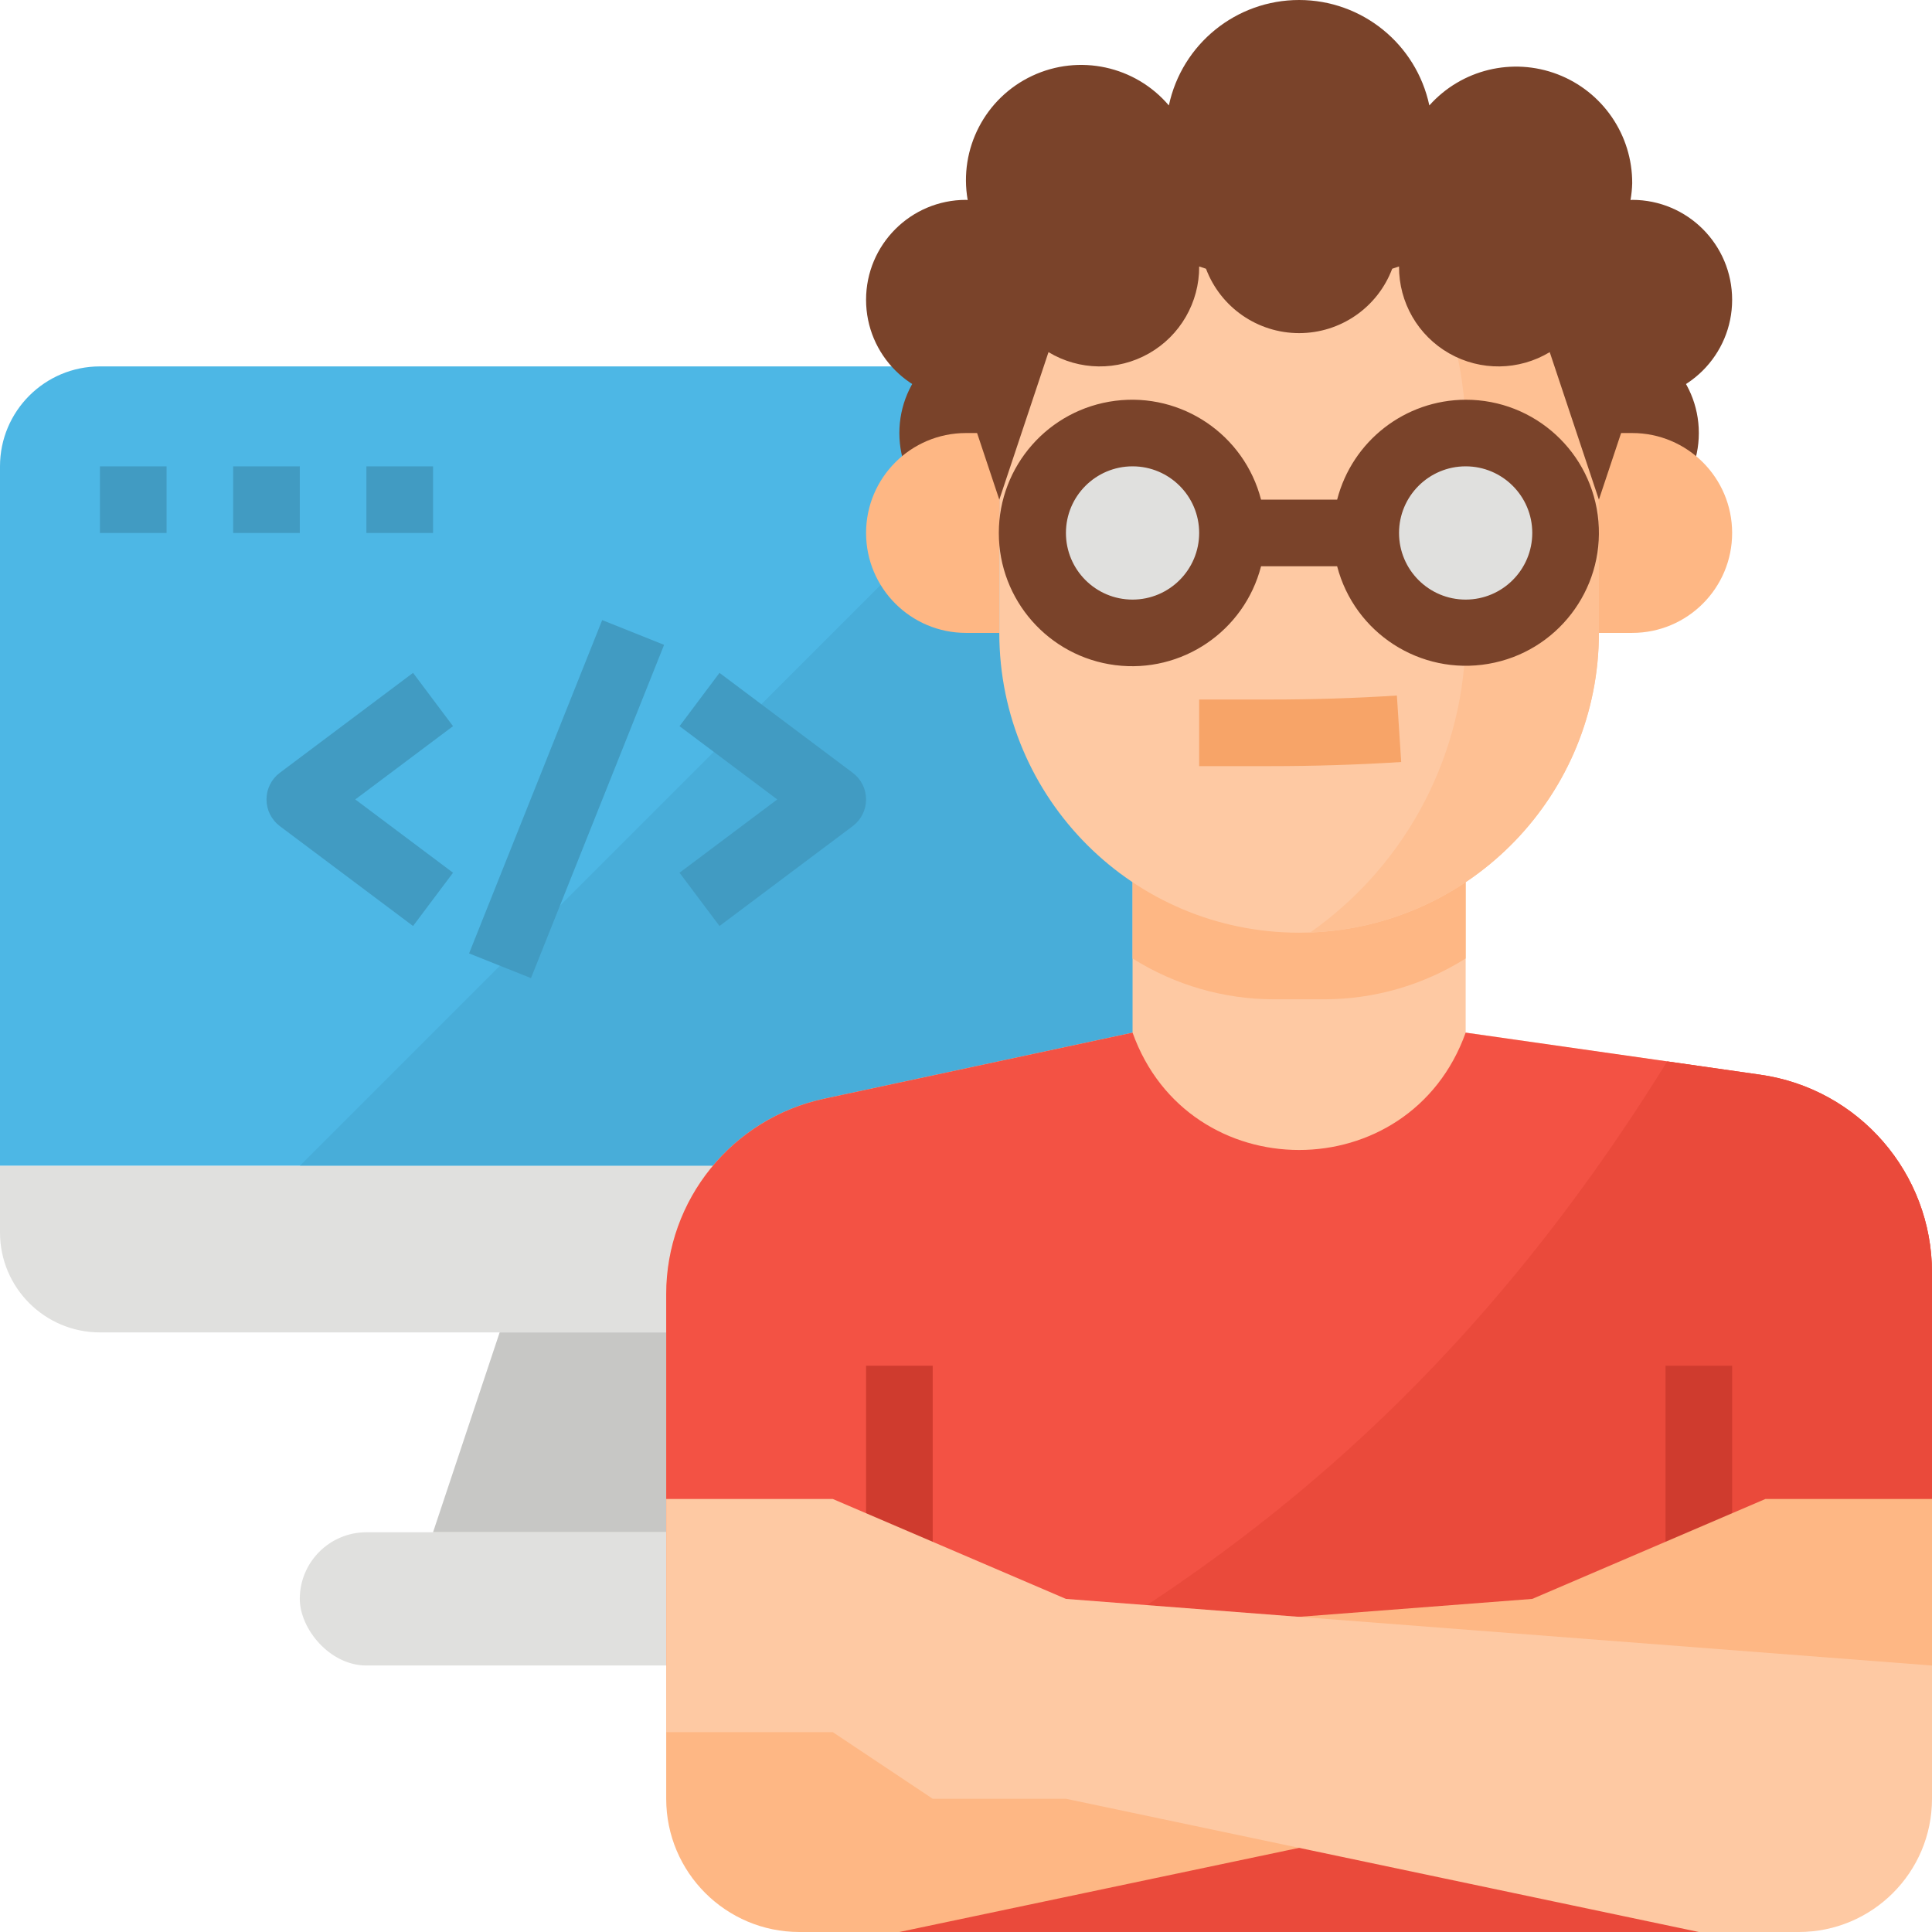 <svg xmlns="http://www.w3.org/2000/svg" width="80" height="80" viewBox="0 0 80 80">
  <g fill="none">
    <path fill="#4DB7E5" d="M49.655,19.31 C49.655,17.025 47.803,15.172 45.517,15.172 L4.138,15.172 C1.853,15.172 0,17.025 0,19.31 L0,48.276 L49.655,48.276 L49.655,19.31 Z"/>
    <path fill="#48ADD9" d="M45.517,15.172 L12.414,48.276 L49.655,48.276 L49.655,19.31 C49.655,17.025 47.803,15.172 45.517,15.172 Z"/>
    <path fill="#E0E0DE" d="M0,48.276 L0,51.034 C0,53.32 1.853,55.172 4.138,55.172 L45.517,55.172 C47.803,55.172 49.655,53.32 49.655,51.034 L49.655,48.276 L0,48.276 Z"/>
    <polygon fill="#C7C7C5" points="31.724 63.448 17.931 63.448 20.69 55.172 28.966 55.172"/>
    <rect width="24.828" height="5.517" x="12.414" y="63.448" fill="#E0E0DE" rx="2.759"/>
    <g fill="#419BC2" transform="translate(4.138 19.31)">
      <polygon points="11.893 12.4 26.754 12.4 26.754 15.16 11.893 15.16" transform="rotate(-68.23 19.323 13.78)"/>
      <path d="M12.966 19.034L7.448 14.897C7.101 14.636 6.897 14.227 6.897 13.793 6.897 13.359 7.101 12.95 7.448 12.69L12.966 8.552 14.621 10.759 10.574 13.793 14.621 16.828 12.966 19.034zM25.655 19.034L24 16.828 28.046 13.793 24 10.759 25.655 8.552 31.172 12.69C31.52 12.95 31.724 13.359 31.724 13.793 31.724 14.227 31.52 14.636 31.172 14.897L25.655 19.034z"/>
      <polygon points="0 0 2.759 0 2.759 2.759 0 2.759"/>
      <polygon points="5.517 0 8.276 0 8.276 2.759 5.517 2.759"/>
      <polygon points="11.034 0 13.793 0 13.793 2.759 11.034 2.759"/>
    </g>
    <circle cx="66.207" cy="17.931" r="4.138" fill="#7A432A"/>
    <circle cx="41.379" cy="17.931" r="4.138" fill="#7A432A"/>
    <path fill="#FEC9A3" d="M72.894,44.502 L60.69,42.759 L60.69,34.483 L46.897,34.483 L46.897,42.759 L34.128,45.495 C30.312,46.312 27.586,49.684 27.586,53.586 L27.586,64.828 L80,64.828 L80,52.695 C80,48.576 76.972,45.084 72.894,44.502 L72.894,44.502 Z"/>
    <path fill="#FEB784" d="M54.833,41.379 C56.905,41.378 58.936,40.792 60.69,39.688 L60.69,34.483 L46.897,34.483 L46.897,39.688 C48.651,40.792 50.681,41.378 52.753,41.379 L54.833,41.379 Z"/>
    <path fill="#F35244" d="M80,52.695 L80,70.345 L27.586,70.345 L27.586,53.586 C27.586,49.684 30.312,46.313 34.128,45.495 L46.897,42.759 C49.21,49.238 58.376,49.238 60.69,42.759 L69.036,43.95 L72.895,44.502 C76.972,45.084 80,48.576 80,52.695 L80,52.695 Z"/>
    <polygon fill="#EA4A3B" points="37.241 70.345 70.345 70.345 70.345 80 37.241 80"/>
    <path fill="#EA4A3B" d="M80,52.695 L80,70.345 L40.964,70.345 C51.647,64.609 60.955,56.998 69.036,43.95 L72.895,44.502 C76.972,45.084 80,48.576 80,52.695 L80,52.695 Z"/>
    <path fill="#FEB784" d="M67.586 17.931L66.207 17.931 66.207 26.207 67.586 26.207C69.872 26.207 71.724 24.354 71.724 22.069 71.724 19.784 69.872 17.931 67.586 17.931zM41.379 17.931L40 17.931C37.715 17.931 35.862 19.784 35.862 22.069 35.862 24.354 37.715 26.207 40 26.207L41.379 26.207 41.379 17.931z"/>
    <path fill="#FEC9A3" d="M66.207,16.552 L66.207,26.207 C66.207,32.884 60.926,38.364 54.253,38.612 C54.102,38.617 53.947,38.621 53.793,38.621 C46.937,38.62 41.38,33.063 41.379,26.207 L41.379,16.552 C41.38,10.353 45.953,5.105 52.093,4.255 L52.095,4.255 C55.65,3.764 59.243,4.836 61.948,7.193 C64.654,9.55 66.207,12.963 66.207,16.552 L66.207,16.552 Z"/>
    <path fill="#FEC093" d="M66.207,16.552 L66.207,26.207 C66.207,32.884 60.926,38.364 54.253,38.612 C58.291,35.772 60.693,31.143 60.69,26.207 L60.69,17.931 C60.685,12.101 57.346,6.788 52.095,4.255 C55.65,3.764 59.243,4.836 61.948,7.193 C64.654,9.55 66.207,12.963 66.207,16.552 Z"/>
    <path fill="#7A432A" d="M67.586,8.276 C67.562,8.276 67.54,8.283 67.516,8.283 C67.556,8.053 67.58,7.82 67.586,7.586 C67.593,5.588 66.363,3.793 64.497,3.077 C62.631,2.362 60.517,2.875 59.186,4.366 C58.644,1.82 56.396,1.13405719e-05 53.793,1.13405719e-05 C51.19,1.13405719e-05 48.942,1.82 48.4,4.366 C47.005,2.727 44.686,2.226 42.739,3.141 C40.791,4.057 39.698,6.163 40.07,8.283 C40.046,8.283 40.024,8.276 40,8.276 C37.715,8.276 35.862,10.128 35.862,12.414 C35.862,14.699 37.715,16.552 40,16.552 L41.379,20.69 L43.416,14.581 C44.69,15.35 46.28,15.371 47.574,14.635 C48.868,13.9 49.664,12.523 49.655,11.034 L49.938,11.128 C50.543,12.733 52.079,13.794 53.793,13.794 C55.508,13.794 57.043,12.733 57.648,11.128 L57.931,11.034 C57.922,12.523 58.718,13.9 60.012,14.635 C61.306,15.371 62.896,15.35 64.171,14.581 L66.207,20.69 L67.586,16.552 C69.872,16.552 71.724,14.699 71.724,12.414 C71.724,10.128 69.872,8.276 67.586,8.276 L67.586,8.276 Z"/>
    <path fill="#F7A468" d="M57.931,30.176 L57.842,28.8 C56.139,28.91 54.367,28.966 52.575,28.966 L49.655,28.966 L49.655,31.724 L52.575,31.724 C54.426,31.724 56.258,31.666 58.02,31.553 L57.931,30.176 Z"/>
    <polygon fill="#CF3B2E" points="68.966 56.552 71.724 56.552 71.724 78.621 68.966 78.621"/>
    <polygon fill="#CF3B2E" points="35.862 56.552 38.621 56.552 38.621 78.621 35.862 78.621"/>
    <path fill="#FEB784" d="M33.103,80 L37.241,80 L63.448,74.483 L68.966,74.483 L73.103,71.724 L80,71.724 L80,62.069 L73.103,62.069 L63.448,66.207 L27.586,68.966 L27.586,74.483 C27.586,77.53 30.056,80 33.103,80 Z"/>
    <path fill="#FEC9A3" d="M74.483,80 L70.345,80 L44.138,74.483 L38.621,74.483 L34.483,71.724 L27.586,71.724 L27.586,62.069 L34.483,62.069 L44.138,66.207 L80,68.966 L80,74.483 C80,77.53 77.53,80 74.483,80 Z"/>
    <circle cx="46.897" cy="22.069" r="4.138" fill="#E0E0DE"/>
    <circle cx="60.69" cy="22.069" r="4.138" fill="#E0E0DE"/>
    <path fill="#7A432A" d="M60.69,16.552 C58.181,16.559 55.994,18.26 55.368,20.69 L52.218,20.69 C51.523,18 48.937,16.246 46.181,16.596 C43.425,16.946 41.359,19.291 41.359,22.069 C41.359,24.847 43.425,27.192 46.181,27.542 C48.937,27.892 51.523,26.138 52.218,23.448 L55.368,23.448 C56.09,26.218 58.812,27.974 61.633,27.488 C64.454,27.003 66.433,24.438 66.187,21.587 C65.941,18.735 63.552,16.547 60.69,16.552 L60.69,16.552 Z M46.897,24.828 C45.373,24.828 44.138,23.593 44.138,22.069 C44.138,20.545 45.373,19.31 46.897,19.31 C48.42,19.31 49.655,20.545 49.655,22.069 C49.653,23.592 48.419,24.826 46.897,24.828 L46.897,24.828 Z M60.69,24.828 C59.166,24.828 57.931,23.593 57.931,22.069 C57.931,20.545 59.166,19.31 60.69,19.31 C62.213,19.31 63.448,20.545 63.448,22.069 C63.446,23.592 62.212,24.826 60.69,24.828 Z"/>
  </g>
</svg>
